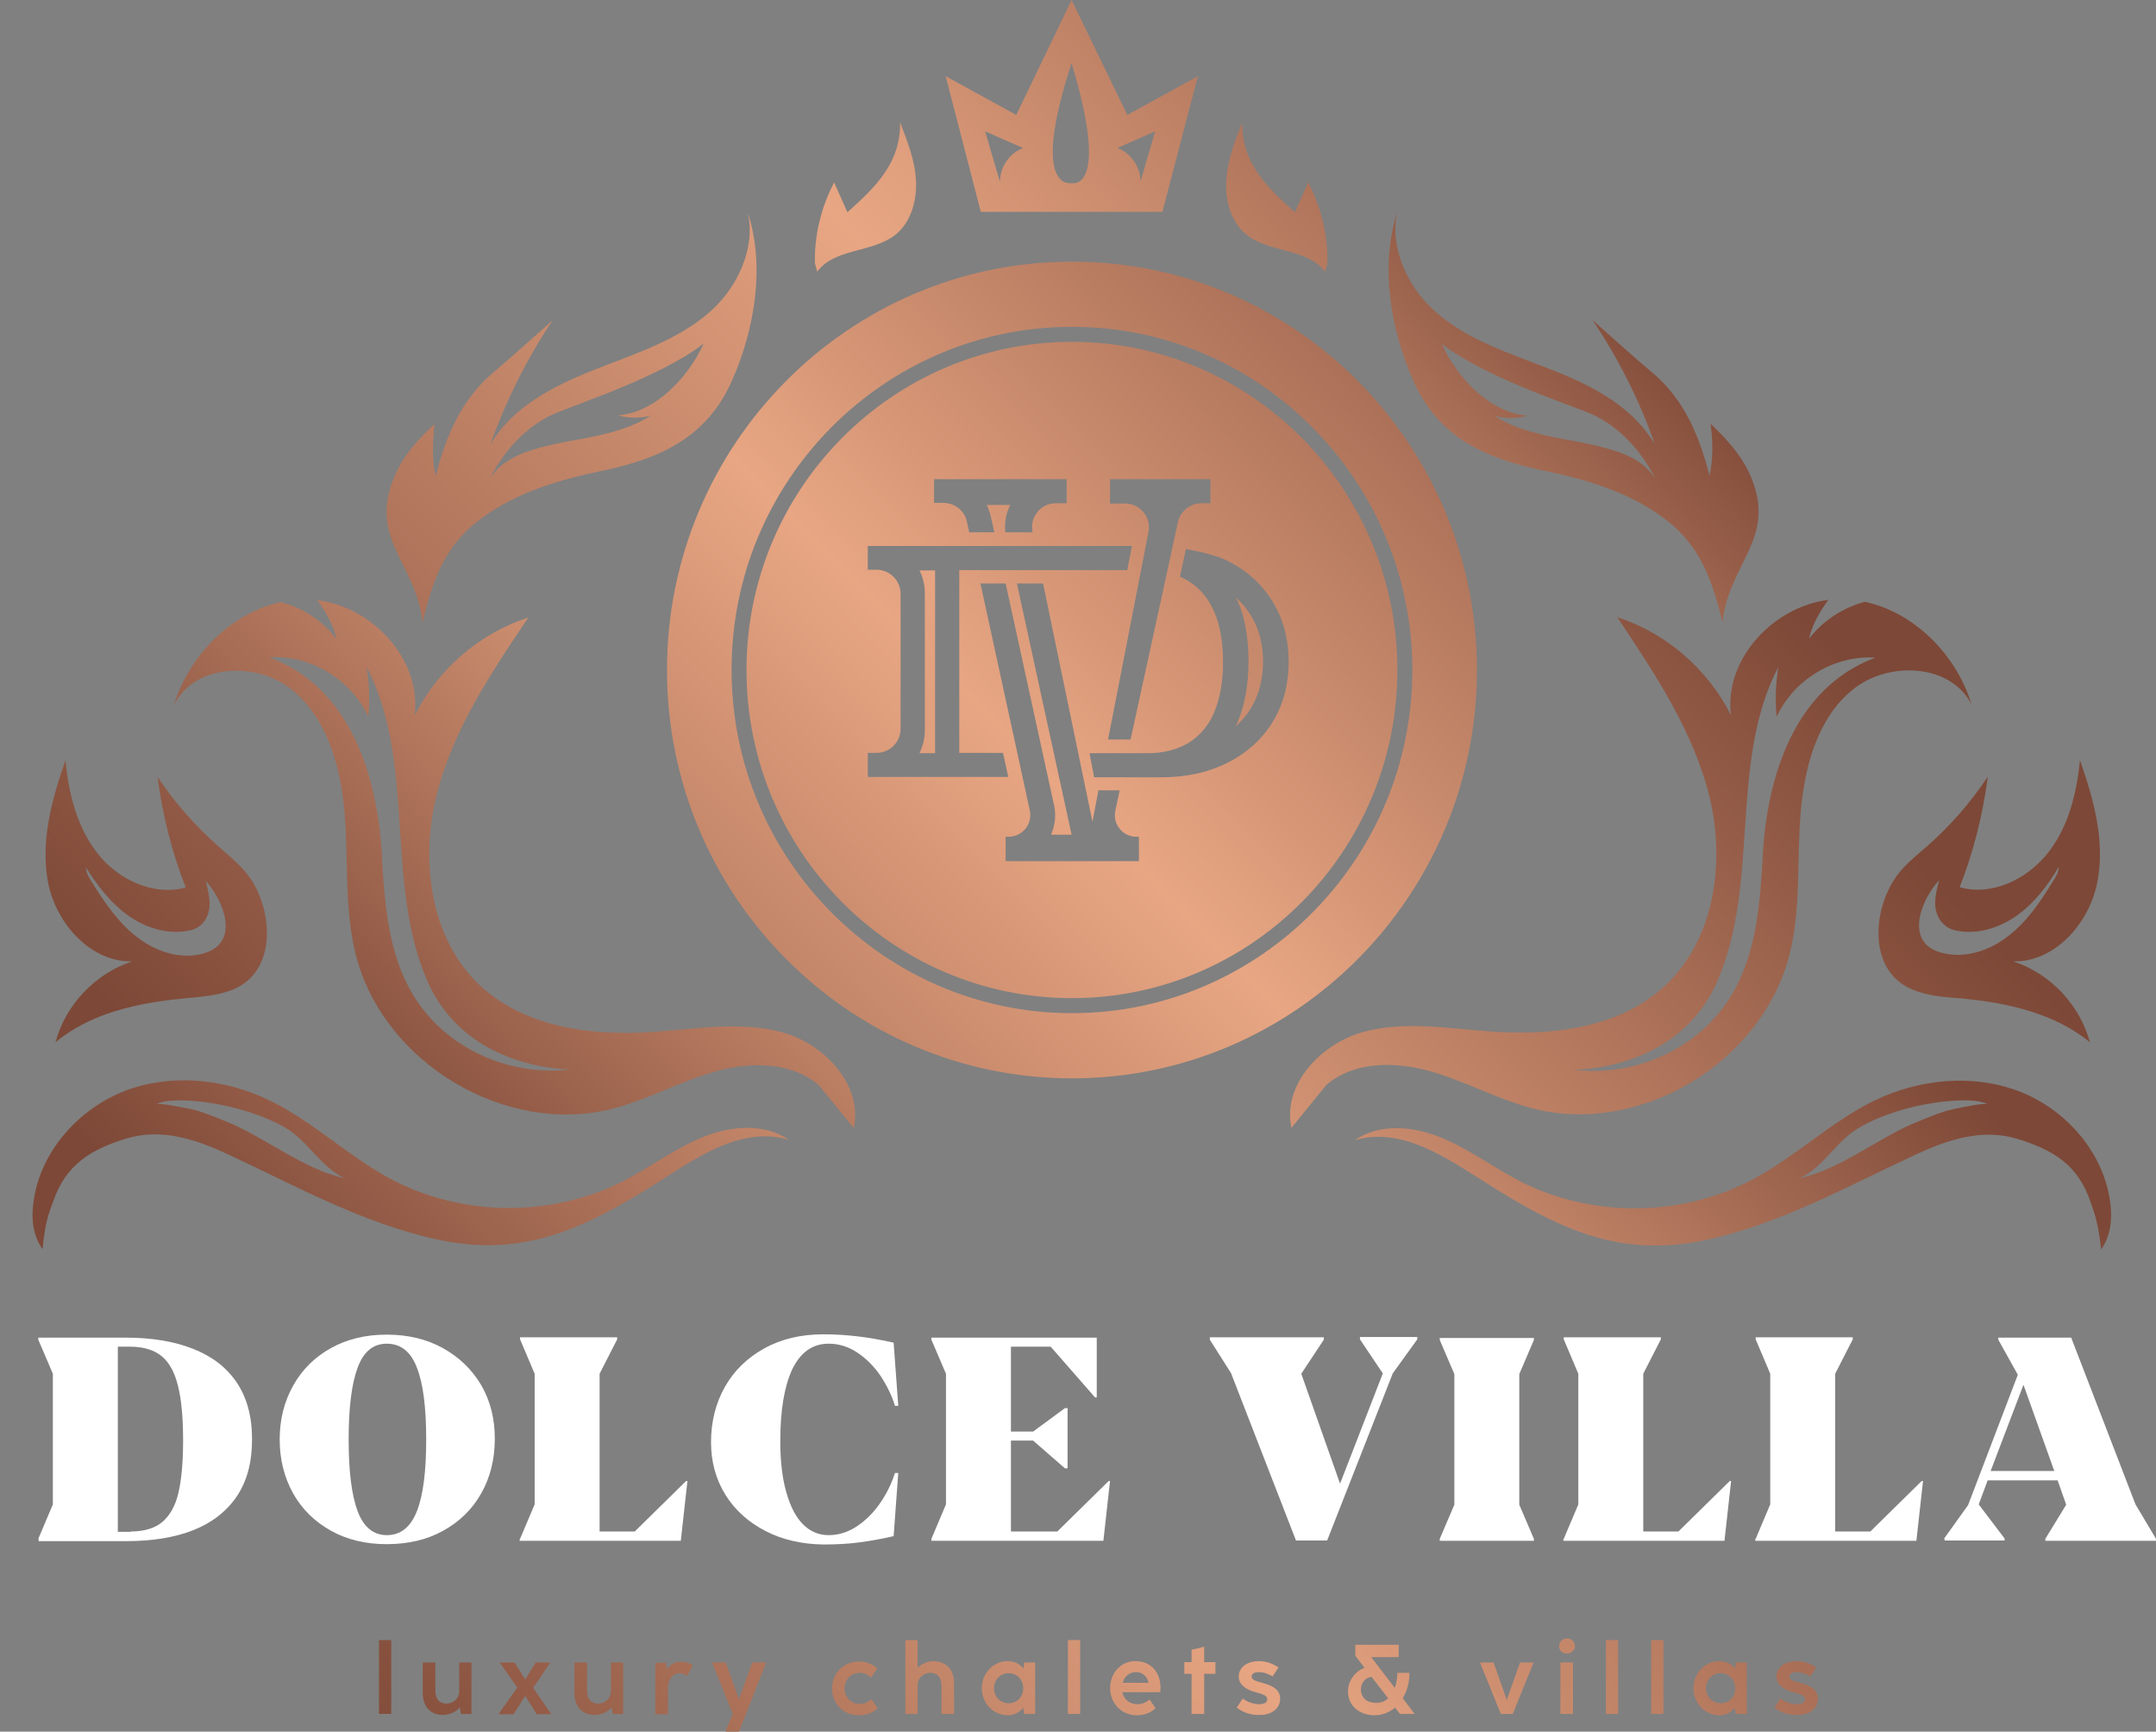<svg width="66" height="53" viewBox="0 0 66 53" fill="none" xmlns="http://www.w3.org/2000/svg">
<rect x="0" y="0" width="66" height="53" fill="#808080" stroke="none"/>
<path d="M1.172 47.099L1.618 46.045V42.046L1.172 41.003V40.941H3.85C4.642 40.941 5.321 41.054 5.9 41.279C6.478 41.504 6.924 41.842 7.239 42.302C7.553 42.762 7.716 43.345 7.716 44.051C7.716 44.756 7.563 45.329 7.249 45.8C6.934 46.26 6.488 46.608 5.92 46.833C5.352 47.058 4.662 47.17 3.86 47.17H1.182V47.099H1.172ZM4.002 46.874C4.418 46.874 4.753 46.771 4.976 46.577C5.2 46.383 5.372 46.086 5.463 45.687C5.555 45.288 5.605 44.756 5.605 44.092C5.605 43.396 5.555 42.844 5.453 42.435C5.352 42.015 5.189 41.709 4.956 41.514C4.723 41.32 4.398 41.218 3.982 41.218H3.607V46.884H4.002V46.874Z" fill="white"/>
<path d="M10.135 46.853C9.638 46.577 9.252 46.199 8.978 45.718C8.705 45.227 8.562 44.675 8.562 44.061C8.562 43.437 8.705 42.885 8.978 42.404C9.252 41.913 9.638 41.535 10.135 41.259C10.632 40.982 11.2 40.849 11.839 40.849C12.479 40.849 13.047 40.982 13.554 41.259C14.051 41.535 14.447 41.913 14.731 42.394C15.015 42.885 15.147 43.427 15.147 44.041C15.147 44.664 15.005 45.227 14.731 45.708C14.457 46.199 14.061 46.577 13.564 46.853C13.067 47.129 12.489 47.262 11.839 47.262C11.2 47.262 10.632 47.129 10.135 46.853ZM12.763 46.25C12.955 45.759 13.047 45.033 13.047 44.061C13.047 43.079 12.955 42.353 12.763 41.862C12.58 41.371 12.265 41.126 11.839 41.126C11.424 41.126 11.129 41.371 10.947 41.862C10.764 42.353 10.673 43.089 10.673 44.061C10.673 45.033 10.764 45.759 10.947 46.25C11.129 46.741 11.434 46.986 11.839 46.986C12.265 46.986 12.57 46.741 12.763 46.25Z" fill="white"/>
<path d="M15.92 47.099L16.367 46.045V42.046L15.92 40.993V40.931H18.893V40.993L18.355 42.046V46.874H19.431L21.003 45.329H21.044L20.841 47.16H15.91V47.099H15.92Z" fill="white"/>
<path d="M23.44 46.863C22.922 46.597 22.506 46.229 22.212 45.759C21.918 45.288 21.766 44.746 21.766 44.143C21.766 43.519 21.908 42.946 22.192 42.445C22.476 41.944 22.882 41.555 23.399 41.269C23.916 40.982 24.525 40.839 25.205 40.839C25.885 40.839 26.595 40.921 27.356 41.095L27.498 43.028H27.396C27.305 42.721 27.153 42.414 26.96 42.118C26.757 41.821 26.524 41.586 26.25 41.402C25.976 41.218 25.682 41.126 25.367 41.126C24.87 41.126 24.505 41.392 24.251 41.913C24.008 42.435 23.886 43.171 23.886 44.112C23.886 44.715 23.947 45.237 24.069 45.667C24.19 46.096 24.353 46.423 24.576 46.649C24.799 46.874 25.063 46.986 25.367 46.986C25.672 46.986 25.966 46.894 26.24 46.71C26.514 46.526 26.757 46.28 26.95 45.994C27.153 45.697 27.295 45.401 27.396 45.084H27.498L27.356 47.017C26.96 47.109 26.595 47.17 26.28 47.211C25.966 47.252 25.601 47.272 25.205 47.272C24.545 47.262 23.957 47.129 23.44 46.863Z" fill="white"/>
<path d="M28.512 47.099L28.958 46.045V42.046L28.512 41.003V40.941H33.574V42.772H33.523L32.164 41.218H30.947V43.816H31.626L32.6 43.099H32.681V44.941H32.6L31.626 44.092H30.947V46.874H32.367L33.939 45.329H33.98L33.777 47.16H28.512V47.099Z" fill="white"/>
<path d="M37.684 42.026L37.035 41.003V40.931H40.525V41.003L39.835 42.046L41.022 45.411L42.331 42.036L41.631 40.993V40.921H43.386V40.993L42.635 42.036L40.627 47.15H39.673L37.684 42.026Z" fill="white"/>
<path d="M44.074 47.099L44.521 46.055V42.056L44.074 41.013V40.952H46.956V41.013L46.509 42.056V46.055L46.956 47.099V47.16H44.074V47.099Z" fill="white"/>
<path d="M47.87 47.099L48.316 46.045V42.046L47.87 40.993V40.931H50.842V40.993L50.304 42.046V46.874H51.38L52.952 45.329H52.993L52.79 47.16H47.859V47.099H47.87Z" fill="white"/>
<path d="M53.745 47.099L54.191 46.045V42.046L53.745 40.993V40.931H56.717V40.993L56.179 42.046V46.874H57.255L58.827 45.329H58.868L58.665 47.16H53.734V47.099H53.745Z" fill="white"/>
<path d="M59.508 47.099L60.248 46.066L61.77 42.077L61.172 41.003V40.941H63.404L65.372 46.045L66.001 47.099V47.16H62.612V47.099L63.251 46.055L62.988 45.309H60.847L60.573 46.045L61.364 47.088V47.15H59.528V47.099H59.508ZM62.886 45.022L61.943 42.384L60.938 45.022H62.886Z" fill="white"/>
<path d="M32.815 33.005C39.653 33.005 45.213 27.4 45.213 20.507C45.213 13.613 39.653 8.008 32.815 8.008C25.978 8.008 20.418 13.613 20.418 20.507C20.418 27.4 25.978 33.005 32.815 33.005ZM32.815 10.003C38.558 10.003 43.235 14.718 43.235 20.507C43.235 26.295 38.558 31.01 32.815 31.01C27.073 31.01 22.396 26.295 22.396 20.507C22.386 14.718 27.063 10.003 32.815 10.003Z" fill="url(#paint0_linear_603_4613)"/>
<path d="M8.96 21.13C10.046 22.03 10.441 23.524 10.553 24.935C10.665 26.347 10.543 27.789 10.878 29.169C11.689 32.514 15.483 34.795 18.791 33.925C19.866 33.639 20.84 33.087 21.916 32.79C22.981 32.493 24.229 32.493 25.071 33.22L26.136 34.529C26.42 33.22 25.253 31.972 23.975 31.604C22.697 31.246 21.337 31.491 20.008 31.583C18.121 31.716 16.062 31.45 14.682 30.151C13.181 28.74 12.866 26.387 13.353 24.383C13.84 22.378 15.017 20.619 16.173 18.901C14.682 19.381 13.404 20.486 12.694 21.898C12.907 20.189 11.405 18.573 9.711 18.369C9.985 18.737 10.198 19.126 10.309 19.566C9.883 19.003 9.275 18.604 8.595 18.43C7.073 18.758 5.795 20.056 5.328 21.57C5.957 20.312 7.875 20.23 8.96 21.13ZM11.273 21.938C11.324 21.427 11.304 20.916 11.223 20.415C12.744 23.329 11.77 27.001 13.079 30.018C14.296 32.8 17.492 32.729 17.492 32.729C16.214 32.892 14.865 32.534 13.83 31.757C12.004 30.376 11.801 28.3 11.689 26.163C11.557 23.749 10.725 21.038 8.24 20.118C9.498 20.036 10.746 20.793 11.273 21.938Z" fill="url(#paint1_linear_603_4613)"/>
<path d="M1.303 38.231C1.384 37.372 1.506 37.106 1.637 36.748C2.013 35.674 2.733 35.194 3.869 34.846C4.955 34.519 6.01 34.877 6.994 35.337C9.054 36.298 11.154 37.464 13.416 37.945C16.064 38.507 17.931 37.577 20.142 36.186C21.299 35.449 22.699 34.447 24.15 34.887C23.389 34.365 22.364 34.457 21.512 34.805C20.66 35.153 19.919 35.715 19.108 36.135C16.886 37.28 14.096 37.249 11.904 36.053C10.626 35.357 9.551 34.304 8.232 33.67C6.872 33.015 5.249 32.851 3.839 33.383C2.429 33.925 1.272 35.204 1.039 36.697C0.948 37.229 0.988 37.802 1.303 38.231ZM8.739 34.519C9.429 34.917 9.825 35.736 10.555 36.063C9.256 35.776 8.151 34.825 6.923 34.324C6.649 34.212 6.345 34.089 6.051 33.997C5.959 33.976 5.868 33.946 5.787 33.935C5.624 33.905 4.884 33.741 4.793 33.803C5.198 33.516 7.349 33.711 8.739 34.519Z" fill="url(#paint2_linear_603_4613)"/>
<path d="M64.584 36.707C64.35 35.204 63.194 33.925 61.783 33.393C60.373 32.862 58.75 33.025 57.391 33.68C56.082 34.314 55.006 35.367 53.718 36.063C51.527 37.26 48.737 37.29 46.515 36.145C45.703 35.725 44.963 35.163 44.11 34.815C43.258 34.467 42.233 34.375 41.473 34.897C42.923 34.467 44.324 35.47 45.48 36.196C47.692 37.597 49.558 38.517 52.206 37.955C54.479 37.474 56.569 36.298 58.628 35.347C59.612 34.887 60.667 34.529 61.753 34.856C62.889 35.204 63.609 35.674 63.985 36.758C64.107 37.116 64.228 37.382 64.32 38.241C64.634 37.802 64.675 37.229 64.584 36.707ZM60.85 33.803C60.749 33.741 60.008 33.905 59.856 33.935C59.764 33.956 59.673 33.976 59.592 33.997C59.288 34.089 58.993 34.212 58.719 34.324C57.492 34.815 56.386 35.776 55.088 36.063C55.818 35.736 56.203 34.928 56.904 34.519C58.273 33.711 60.424 33.516 60.85 33.803Z" fill="url(#paint3_linear_603_4613)"/>
<path d="M4.052 29.425C2.926 29.783 2.003 30.755 1.699 31.9C2.784 31 4.225 30.693 5.625 30.56C6.132 30.509 6.639 30.479 7.116 30.294C8.435 29.763 8.374 28.024 7.715 26.96C7.451 26.541 7.055 26.234 6.69 25.907C5.98 25.283 5.351 24.567 4.823 23.779C4.975 24.945 5.26 26.081 5.686 27.165C4.702 27.431 3.626 26.93 2.997 26.132C2.358 25.334 2.104 24.291 2.003 23.278C1.577 24.485 1.232 25.774 1.475 27.032C1.729 28.28 2.784 29.456 4.052 29.425ZM3.87 27.983C4.377 28.361 5.016 28.586 5.645 28.505C5.828 28.484 6.02 28.433 6.152 28.31C6.335 28.147 6.416 27.901 6.416 27.666C6.416 27.421 6.355 27.185 6.294 26.96C6.842 27.553 7.319 28.77 6.355 29.139C5.655 29.405 4.844 29.169 4.245 28.719C3.646 28.28 3.21 27.635 2.814 27.001C2.723 26.858 2.632 26.715 2.632 26.551C2.967 27.083 3.362 27.605 3.87 27.983Z" fill="url(#paint4_linear_603_4613)"/>
<path d="M14.784 15.832C15.849 15.055 17.148 14.677 18.426 14.411C20.192 14.043 21.642 13.398 22.413 11.639C23.103 10.074 23.428 8.141 22.89 6.495C23.144 7.569 22.586 8.796 21.734 9.542C20.739 10.422 19.421 10.831 18.183 11.322C16.945 11.813 15.677 12.457 15.007 13.613C15.484 12.273 16.123 10.985 16.915 9.808C16.306 10.34 15.717 10.882 15.099 11.404C14.125 12.222 13.648 13.357 13.333 14.575C13.222 14.053 13.242 13.511 13.303 12.979C12.826 13.419 12.38 13.899 12.116 14.493C11.213 16.467 12.735 17.203 12.938 19.054C13.303 17.469 13.749 16.579 14.784 15.832ZM16.904 12.693C17.493 12.416 20.212 11.557 21.541 10.514C21.084 11.527 20.08 12.621 18.923 12.713C19.248 12.805 19.593 12.805 19.918 12.723C19.177 13.194 18.284 13.347 17.432 13.501C16.955 13.593 16.468 13.695 16.012 13.869C15.687 14.002 15.271 14.216 15.007 14.636C15.068 14.493 15.677 13.265 16.904 12.693Z" fill="url(#paint5_linear_603_4613)"/>
<path d="M52.988 21.887C52.278 20.476 50.999 19.371 49.508 18.891C50.654 20.609 51.831 22.368 52.328 24.373C52.815 26.377 52.501 28.719 50.999 30.141C49.62 31.45 47.56 31.706 45.673 31.573C44.344 31.481 42.985 31.235 41.706 31.593C40.418 31.962 39.251 33.209 39.535 34.519L40.6 33.209C41.443 32.483 42.69 32.483 43.756 32.78C44.821 33.076 45.805 33.629 46.88 33.915C50.188 34.795 53.982 32.514 54.794 29.159C55.129 27.789 55.007 26.336 55.118 24.925C55.23 23.514 55.615 22.01 56.701 21.12C57.786 20.22 59.714 20.302 60.353 21.56C59.887 20.036 58.608 18.747 57.087 18.42C56.417 18.594 55.798 19.003 55.372 19.555C55.483 19.116 55.697 18.727 55.971 18.359C54.276 18.573 52.775 20.179 52.988 21.887ZM54.439 20.415C54.357 20.916 54.337 21.427 54.388 21.938C54.915 20.793 56.163 20.046 57.411 20.128C54.936 21.049 54.094 23.759 53.962 26.173C53.85 28.3 53.647 30.387 51.821 31.767C50.786 32.545 49.447 32.903 48.159 32.739C48.159 32.739 51.365 32.81 52.572 30.029C53.891 27.001 52.917 23.329 54.439 20.415Z" fill="url(#paint6_linear_603_4613)"/>
<path d="M58.985 25.907C58.61 26.234 58.214 26.541 57.961 26.96C57.301 28.024 57.24 29.763 58.559 30.294C59.036 30.489 59.543 30.52 60.05 30.56C61.45 30.693 62.891 31.01 63.977 31.9C63.662 30.744 62.749 29.783 61.623 29.425C62.891 29.456 63.946 28.28 64.2 27.022C64.453 25.764 64.098 24.475 63.672 23.268C63.571 24.291 63.317 25.324 62.678 26.122C62.039 26.919 60.974 27.431 59.989 27.155C60.416 26.07 60.7 24.925 60.852 23.769C60.324 24.567 59.695 25.283 58.985 25.907ZM60.02 28.505C60.649 28.586 61.288 28.361 61.795 27.983C62.303 27.605 62.698 27.083 63.023 26.531C63.023 26.694 62.932 26.848 62.84 26.981C62.445 27.625 62.019 28.259 61.41 28.699C60.811 29.149 60 29.374 59.3 29.118C58.336 28.75 58.813 27.533 59.361 26.94C59.3 27.175 59.239 27.41 59.239 27.645C59.239 27.891 59.33 28.136 59.502 28.29C59.645 28.433 59.837 28.484 60.02 28.505Z" fill="url(#paint7_linear_603_4613)"/>
<path d="M47.241 14.401C48.529 14.666 49.818 15.045 50.883 15.822C51.907 16.569 52.354 17.469 52.729 19.044C52.932 17.193 54.454 16.456 53.551 14.482C53.277 13.899 52.841 13.419 52.364 12.969C52.435 13.501 52.445 14.043 52.334 14.564C52.019 13.337 51.552 12.212 50.568 11.394C49.95 10.872 49.351 10.33 48.752 9.798C49.544 10.974 50.193 12.263 50.66 13.603C49.99 12.447 48.722 11.793 47.484 11.312C46.246 10.821 44.928 10.422 43.933 9.532C43.081 8.786 42.523 7.548 42.777 6.484C42.239 8.131 42.564 10.064 43.254 11.629C44.025 13.398 45.475 14.032 47.241 14.401ZM48.763 12.693C49.99 13.265 50.599 14.493 50.67 14.646C50.396 14.227 49.99 14.002 49.665 13.879C49.209 13.705 48.722 13.603 48.245 13.511C47.383 13.347 46.49 13.204 45.76 12.733C46.084 12.815 46.429 12.815 46.754 12.723C45.597 12.631 44.583 11.537 44.136 10.524C45.455 11.557 48.174 12.427 48.763 12.693Z" fill="url(#paint8_linear_603_4613)"/>
<path d="M35.584 6.484L36.67 2.332L34.509 3.518L32.804 0L31.11 3.518L28.949 2.332L30.025 6.484H35.584ZM35.361 4.019C35.209 4.531 35.067 5.042 34.915 5.554C34.915 5.114 34.61 4.674 34.204 4.531C34.59 4.357 34.975 4.193 35.361 4.019ZM32.804 1.933C34.002 5.901 32.804 5.605 32.804 5.605C32.804 5.605 31.506 5.891 32.804 1.933ZM31.323 4.531C30.897 4.684 30.603 5.124 30.613 5.574C30.461 5.052 30.309 4.541 30.157 4.019C30.542 4.193 30.927 4.357 31.323 4.531Z" fill="url(#paint9_linear_603_4613)"/>
<path d="M27.392 7.2C27.879 6.822 28.071 6.157 28.041 5.533C28.011 4.909 27.777 4.326 27.554 3.743C27.574 4.95 26.844 5.697 25.941 6.495C25.738 6.034 25.738 6.034 25.535 5.584C25.139 6.341 24.926 7.2 24.947 8.059L25.018 8.315C25.535 7.599 26.681 7.742 27.392 7.2Z" fill="url(#paint10_linear_603_4613)"/>
<path d="M38.18 7.2C38.88 7.742 40.026 7.599 40.564 8.315L40.635 8.059C40.655 7.2 40.442 6.341 40.046 5.584C39.843 6.045 39.843 6.045 39.641 6.495C38.737 5.697 38.007 4.95 38.027 3.743C37.804 4.316 37.571 4.909 37.54 5.533C37.5 6.157 37.693 6.822 38.18 7.2Z" fill="url(#paint11_linear_603_4613)"/>
<path d="M37.824 22.235C38.007 22.071 38.159 21.887 38.291 21.683C38.534 21.274 38.666 20.793 38.666 20.251C38.666 19.719 38.544 19.238 38.291 18.839C38.169 18.635 38.017 18.451 37.834 18.287C37.855 18.328 37.875 18.369 37.895 18.41C38.118 18.921 38.22 19.545 38.22 20.251C38.22 20.946 38.108 21.57 37.895 22.082C37.875 22.133 37.855 22.184 37.824 22.235Z" fill="url(#paint12_linear_603_4613)"/>
<path d="M32.814 30.55C38.303 30.55 42.777 26.05 42.777 20.506C42.777 14.973 38.313 10.463 32.814 10.463C27.326 10.463 22.852 14.963 22.852 20.506C22.852 26.05 27.316 30.55 32.814 30.55ZM34.853 26.357H30.785V25.61H30.887C31.079 25.61 31.262 25.518 31.394 25.365C31.516 25.211 31.566 25.007 31.526 24.812L30.014 17.858H30.785L32.266 24.639C32.337 24.945 32.297 25.262 32.175 25.549H32.804L31.13 17.858H31.931L33.443 25.15L33.626 24.189H34.275L34.143 24.812C34.103 25.007 34.143 25.201 34.275 25.365C34.397 25.518 34.579 25.61 34.782 25.61H34.864V26.357H34.853ZM38.962 18.42C39.287 18.952 39.449 19.566 39.449 20.251C39.449 20.946 39.287 21.56 38.962 22.092C38.638 22.624 38.171 23.043 37.593 23.34C37.004 23.636 36.324 23.79 35.563 23.79H33.494L33.352 23.053H35.137C35.624 23.053 36.04 22.941 36.385 22.736C36.73 22.521 37.004 22.204 37.177 21.785C37.349 21.366 37.44 20.854 37.44 20.261C37.44 19.658 37.349 19.146 37.177 18.737C36.994 18.318 36.73 18.001 36.385 17.786C36.304 17.735 36.223 17.694 36.121 17.653L36.304 16.804C36.7 16.876 37.227 16.988 37.593 17.172C38.181 17.469 38.638 17.888 38.962 18.42ZM33.971 14.666H37.055V15.403H36.771C36.436 15.403 36.132 15.648 36.061 15.976L34.61 22.634H33.92L35.158 16.282C35.198 16.068 35.148 15.843 35.005 15.679C34.864 15.505 34.661 15.413 34.448 15.413H33.981V14.666H33.971ZM28.584 14.666H32.652V15.403H32.317C32.094 15.403 31.891 15.505 31.759 15.669C31.617 15.843 31.566 16.058 31.607 16.272V16.293H30.775C30.744 15.996 30.795 15.71 30.927 15.454H30.207C30.258 15.567 30.298 15.679 30.329 15.802L30.44 16.293H29.669L29.598 15.965C29.527 15.628 29.223 15.393 28.888 15.393H28.594V14.666H28.584ZM26.565 23.043H26.839C27.234 23.043 27.569 22.716 27.569 22.307V18.175C27.569 17.776 27.244 17.438 26.839 17.438H26.565V16.712H34.651L34.508 17.448H29.365V23.043H30.704L30.866 23.779H26.565V23.043V23.043Z" fill="url(#paint13_linear_603_4613)"/>
<path d="M28.311 18.144V22.358C28.311 22.603 28.25 22.838 28.148 23.053H28.625V17.459H28.148C28.25 17.663 28.311 17.898 28.311 18.144Z" fill="url(#paint14_linear_603_4613)"/>
<path d="M11.602 52.458V50.198H11.977V52.458H11.602Z" fill="url(#paint15_linear_603_4613)"/>
<path d="M14.047 50.883H14.433V52.458H14.108L14.078 52.253C13.966 52.397 13.753 52.489 13.56 52.489C13.185 52.489 12.941 52.243 12.941 51.814V50.883H13.327V51.752C13.327 52.008 13.459 52.141 13.672 52.141C13.885 52.141 14.057 51.977 14.057 51.762V50.883H14.047Z" fill="url(#paint16_linear_603_4613)"/>
<path d="M15.266 52.458L15.834 51.65L15.296 50.883H15.753L16.077 51.404L16.402 50.883H16.848L16.321 51.66L16.879 52.468H16.432L16.077 51.906L15.722 52.468H15.266V52.458Z" fill="url(#paint17_linear_603_4613)"/>
<path d="M18.692 50.883H19.077V52.458H18.753L18.722 52.253C18.611 52.397 18.398 52.489 18.205 52.489C17.829 52.489 17.586 52.243 17.586 51.814V50.883H17.971V51.752C17.971 52.008 18.103 52.141 18.316 52.141C18.529 52.141 18.702 51.977 18.702 51.762V50.883H18.692Z" fill="url(#paint18_linear_603_4613)"/>
<path d="M21.209 50.975L21.036 51.292C20.955 51.241 20.874 51.21 20.793 51.21C20.62 51.21 20.458 51.374 20.448 51.64V52.468H20.062V50.893H20.387L20.418 51.108C20.499 50.955 20.651 50.862 20.834 50.862C20.965 50.852 21.097 50.893 21.209 50.975Z" fill="url(#paint19_linear_603_4613)"/>
<path d="M22.207 53L22.43 52.458L21.801 50.883H22.217L22.622 52.008L23.028 50.883H23.454L22.622 53H22.207V53Z" fill="url(#paint20_linear_603_4613)"/>
<path d="M25.469 51.681C25.469 51.22 25.824 50.852 26.291 50.852C26.524 50.852 26.717 50.944 26.859 51.067L26.666 51.343C26.564 51.251 26.453 51.2 26.311 51.2C26.057 51.2 25.854 51.404 25.854 51.681C25.854 51.957 26.067 52.151 26.311 52.151C26.463 52.151 26.575 52.1 26.676 52.008L26.869 52.284C26.727 52.417 26.534 52.499 26.301 52.499C25.814 52.509 25.469 52.131 25.469 51.681Z" fill="url(#paint21_linear_603_4613)"/>
<path d="M29.206 51.527V52.458H28.821V51.589C28.821 51.333 28.689 51.2 28.476 51.2C28.263 51.2 28.09 51.364 28.09 51.578V52.458H27.715V50.198H28.09V51.047C28.212 50.924 28.405 50.842 28.577 50.842C28.963 50.852 29.206 51.098 29.206 51.527Z" fill="url(#paint22_linear_603_4613)"/>
<path d="M31.353 50.883H31.688V52.458H31.353L31.323 52.274C31.211 52.407 31.049 52.499 30.846 52.499C30.41 52.499 30.055 52.131 30.055 51.67C30.055 51.21 30.41 50.842 30.846 50.842C31.059 50.842 31.221 50.934 31.333 51.067L31.353 50.883ZM31.323 51.67C31.323 51.404 31.12 51.21 30.876 51.21C30.633 51.21 30.43 51.404 30.43 51.67C30.43 51.936 30.623 52.131 30.876 52.131C31.13 52.131 31.323 51.947 31.323 51.67Z" fill="url(#paint23_linear_603_4613)"/>
<path d="M32.691 52.458V50.198H33.067V52.458H32.691Z" fill="url(#paint24_linear_603_4613)"/>
<path d="M34.36 51.803C34.41 52.028 34.593 52.161 34.816 52.161C34.968 52.161 35.09 52.1 35.192 52.018L35.374 52.284C35.232 52.417 35.039 52.499 34.796 52.499C34.329 52.499 33.984 52.131 33.984 51.67C33.984 51.21 34.309 50.842 34.755 50.842C35.242 50.842 35.526 51.19 35.526 51.66C35.526 51.701 35.526 51.742 35.516 51.793H34.36V51.803ZM34.37 51.507H35.161C35.111 51.302 34.979 51.179 34.776 51.179C34.573 51.179 34.421 51.302 34.37 51.507Z" fill="url(#paint25_linear_603_4613)"/>
<path d="M36.477 52.458V51.231H36.254V50.873H36.477V50.494L36.863 50.402V50.873H37.208V51.231H36.863V52.458H36.477Z" fill="url(#paint26_linear_603_4613)"/>
<path d="M37.859 52.264L38.042 51.987C38.164 52.08 38.367 52.161 38.549 52.161C38.701 52.161 38.793 52.11 38.793 52.008C38.793 51.906 38.701 51.865 38.438 51.793C38.154 51.721 37.92 51.568 37.92 51.312C37.92 51.057 38.143 50.842 38.549 50.842C38.742 50.842 38.965 50.913 39.138 51.036L38.955 51.312C38.854 51.241 38.681 51.179 38.539 51.179C38.387 51.179 38.316 51.231 38.316 51.312C38.316 51.394 38.387 51.445 38.641 51.507C38.955 51.589 39.188 51.711 39.188 51.998C39.188 52.284 38.935 52.489 38.569 52.489C38.275 52.499 38.042 52.407 37.859 52.264Z" fill="url(#paint27_linear_603_4613)"/>
<path d="M43.305 52.458H42.858L42.706 52.264C42.534 52.407 42.321 52.499 42.077 52.499C41.631 52.499 41.266 52.223 41.266 51.763C41.266 51.456 41.468 51.159 41.773 51.047L41.489 50.678V50.341H42.818V50.719H41.976L42.696 51.66C42.747 51.527 42.777 51.364 42.777 51.2H43.142C43.153 51.486 43.072 51.763 42.94 51.977L43.305 52.458ZM42.493 51.977L41.986 51.323C41.783 51.343 41.661 51.527 41.661 51.701C41.661 51.987 41.874 52.12 42.118 52.12C42.28 52.12 42.402 52.069 42.493 51.977Z" fill="url(#paint28_linear_603_4613)"/>
<path d="M45.944 52.458L45.305 50.883H45.721L46.126 52.028L46.532 50.883H46.948L46.309 52.458H45.944Z" fill="url(#paint29_linear_603_4613)"/>
<path d="M47.727 50.382C47.727 50.269 47.818 50.147 47.97 50.147C48.112 50.147 48.214 50.259 48.214 50.382C48.214 50.494 48.122 50.607 47.97 50.607C47.818 50.617 47.727 50.504 47.727 50.382ZM47.767 52.458V50.883H48.153V52.458H47.767Z" fill="url(#paint30_linear_603_4613)"/>
<path d="M49.16 52.458V50.198H49.535V52.458H49.16Z" fill="url(#paint31_linear_603_4613)"/>
<path d="M50.547 52.458V50.198H50.922V52.458H50.547Z" fill="url(#paint32_linear_603_4613)"/>
<path d="M53.138 50.883H53.473V52.458H53.138L53.108 52.274C52.996 52.407 52.834 52.499 52.631 52.499C52.195 52.499 51.84 52.131 51.84 51.67C51.84 51.21 52.195 50.842 52.631 50.842C52.844 50.842 53.007 50.934 53.118 51.067L53.138 50.883ZM53.118 51.67C53.118 51.404 52.915 51.21 52.672 51.21C52.428 51.21 52.225 51.404 52.225 51.67C52.225 51.936 52.418 52.131 52.672 52.131C52.925 52.131 53.118 51.947 53.118 51.67Z" fill="url(#paint33_linear_603_4613)"/>
<path d="M54.32 52.264L54.503 51.987C54.625 52.08 54.828 52.161 55.01 52.161C55.162 52.161 55.254 52.11 55.254 52.008C55.254 51.906 55.162 51.865 54.899 51.793C54.614 51.721 54.381 51.568 54.381 51.312C54.381 51.057 54.604 50.842 55.01 50.842C55.203 50.842 55.426 50.913 55.599 51.036L55.416 51.312C55.315 51.241 55.142 51.179 55 51.179C54.848 51.179 54.777 51.231 54.777 51.312C54.777 51.394 54.848 51.445 55.102 51.507C55.416 51.589 55.649 51.711 55.649 51.998C55.649 52.284 55.396 52.489 55.031 52.489C54.746 52.499 54.503 52.407 54.32 52.264Z" fill="url(#paint34_linear_603_4613)"/>
<defs>
<linearGradient id="paint0_linear_603_4613" x1="10.729" y1="42.77" x2="49.968" y2="3.847" gradientUnits="userSpaceOnUse">
<stop stop-color="#7D4837"/>
<stop offset="0.517" stop-color="#E8A683"/>
<stop offset="1" stop-color="#7D4837"/>
</linearGradient>
<linearGradient id="paint1_linear_603_4613" x1="9.612" y1="33.822" x2="37.711" y2="5.95" gradientUnits="userSpaceOnUse">
<stop stop-color="#7D4837"/>
<stop offset="0.517" stop-color="#E8A683"/>
<stop offset="1" stop-color="#7D4837"/>
</linearGradient>
<linearGradient id="paint2_linear_603_4613" x1="7.793" y1="40.095" x2="39.487" y2="8.657" gradientUnits="userSpaceOnUse">
<stop stop-color="#7D4837"/>
<stop offset="0.517" stop-color="#E8A683"/>
<stop offset="1" stop-color="#7D4837"/>
</linearGradient>
<linearGradient id="paint3_linear_603_4613" x1="29.707" y1="59.94" x2="58.39" y2="31.488" gradientUnits="userSpaceOnUse">
<stop stop-color="#7D4837"/>
<stop offset="0.517" stop-color="#E8A683"/>
<stop offset="1" stop-color="#7D4837"/>
</linearGradient>
<linearGradient id="paint4_linear_603_4613" x1="2.019" y1="29.433" x2="44.702" y2="-12.905" gradientUnits="userSpaceOnUse">
<stop stop-color="#7D4837"/>
<stop offset="0.517" stop-color="#E8A683"/>
<stop offset="1" stop-color="#7D4837"/>
</linearGradient>
<linearGradient id="paint5_linear_603_4613" x1="1.682" y1="28.825" x2="48.442" y2="-17.558" gradientUnits="userSpaceOnUse">
<stop stop-color="#7D4837"/>
<stop offset="0.517" stop-color="#E8A683"/>
<stop offset="1" stop-color="#7D4837"/>
</linearGradient>
<linearGradient id="paint6_linear_603_4613" x1="16.386" y1="60.693" x2="56.843" y2="20.562" gradientUnits="userSpaceOnUse">
<stop stop-color="#7D4837"/>
<stop offset="0.517" stop-color="#E8A683"/>
<stop offset="1" stop-color="#7D4837"/>
</linearGradient>
<linearGradient id="paint7_linear_603_4613" x1="16.439" y1="74.184" x2="61.629" y2="29.359" gradientUnits="userSpaceOnUse">
<stop stop-color="#7D4837"/>
<stop offset="0.517" stop-color="#E8A683"/>
<stop offset="1" stop-color="#7D4837"/>
</linearGradient>
<linearGradient id="paint8_linear_603_4613" x1="26.278" y1="34.42" x2="51.15" y2="9.748" gradientUnits="userSpaceOnUse">
<stop stop-color="#7D4837"/>
<stop offset="0.517" stop-color="#E8A683"/>
<stop offset="1" stop-color="#7D4837"/>
</linearGradient>
<linearGradient id="paint9_linear_603_4613" x1="6.89" y1="29.996" x2="46.48" y2="-9.275" gradientUnits="userSpaceOnUse">
<stop stop-color="#7D4837"/>
<stop offset="0.517" stop-color="#E8A683"/>
<stop offset="1" stop-color="#7D4837"/>
</linearGradient>
<linearGradient id="paint10_linear_603_4613" x1="-0.642" y1="33.721" x2="51.158" y2="-17.661" gradientUnits="userSpaceOnUse">
<stop stop-color="#7D4837"/>
<stop offset="0.517" stop-color="#E8A683"/>
<stop offset="1" stop-color="#7D4837"/>
</linearGradient>
<linearGradient id="paint11_linear_603_4613" x1="11.763" y1="33.785" x2="48.486" y2="-2.642" gradientUnits="userSpaceOnUse">
<stop stop-color="#7D4837"/>
<stop offset="0.517" stop-color="#E8A683"/>
<stop offset="1" stop-color="#7D4837"/>
</linearGradient>
<linearGradient id="paint12_linear_603_4613" x1="-9.88" y1="68.365" x2="63.085" y2="-4.011" gradientUnits="userSpaceOnUse">
<stop stop-color="#7D4837"/>
<stop offset="0.517" stop-color="#E8A683"/>
<stop offset="1" stop-color="#7D4837"/>
</linearGradient>
<linearGradient id="paint13_linear_603_4613" x1="10.728" y1="42.77" x2="49.967" y2="3.847" gradientUnits="userSpaceOnUse">
<stop stop-color="#7D4837"/>
<stop offset="0.517" stop-color="#E8A683"/>
<stop offset="1" stop-color="#7D4837"/>
</linearGradient>
<linearGradient id="paint14_linear_603_4613" x1="-11.445" y1="60.41" x2="70.217" y2="-20.593" gradientUnits="userSpaceOnUse">
<stop stop-color="#7D4837"/>
<stop offset="0.517" stop-color="#E8A683"/>
<stop offset="1" stop-color="#7D4837"/>
</linearGradient>
<linearGradient id="paint15_linear_603_4613" x1="8.766" y1="54.377" x2="80.961" y2="-17.235" gradientUnits="userSpaceOnUse">
<stop stop-color="#7D4837"/>
<stop offset="0.517" stop-color="#E8A683"/>
<stop offset="1" stop-color="#7D4837"/>
</linearGradient>
<linearGradient id="paint16_linear_603_4613" x1="10.506" y1="54.872" x2="54.432" y2="11.3" gradientUnits="userSpaceOnUse">
<stop stop-color="#7D4837"/>
<stop offset="0.517" stop-color="#E8A683"/>
<stop offset="1" stop-color="#7D4837"/>
</linearGradient>
<linearGradient id="paint17_linear_603_4613" x1="11.008" y1="56.784" x2="55.509" y2="12.642" gradientUnits="userSpaceOnUse">
<stop stop-color="#7D4837"/>
<stop offset="0.517" stop-color="#E8A683"/>
<stop offset="1" stop-color="#7D4837"/>
</linearGradient>
<linearGradient id="paint18_linear_603_4613" x1="11.629" y1="58.42" x2="55.555" y2="14.848" gradientUnits="userSpaceOnUse">
<stop stop-color="#7D4837"/>
<stop offset="0.517" stop-color="#E8A683"/>
<stop offset="1" stop-color="#7D4837"/>
</linearGradient>
<linearGradient id="paint19_linear_603_4613" x1="11.184" y1="60.833" x2="59.198" y2="13.206" gradientUnits="userSpaceOnUse">
<stop stop-color="#7D4837"/>
<stop offset="0.517" stop-color="#E8A683"/>
<stop offset="1" stop-color="#7D4837"/>
</linearGradient>
<linearGradient id="paint20_linear_603_4613" x1="10.647" y1="63.587" x2="62.453" y2="12.198" gradientUnits="userSpaceOnUse">
<stop stop-color="#7D4837"/>
<stop offset="0.517" stop-color="#E8A683"/>
<stop offset="1" stop-color="#7D4837"/>
</linearGradient>
<linearGradient id="paint21_linear_603_4613" x1="14.08" y1="63.988" x2="56.287" y2="22.122" gradientUnits="userSpaceOnUse">
<stop stop-color="#7D4837"/>
<stop offset="0.517" stop-color="#E8A683"/>
<stop offset="1" stop-color="#7D4837"/>
</linearGradient>
<linearGradient id="paint22_linear_603_4613" x1="13.874" y1="66.035" x2="57.808" y2="22.455" gradientUnits="userSpaceOnUse">
<stop stop-color="#7D4837"/>
<stop offset="0.517" stop-color="#E8A683"/>
<stop offset="1" stop-color="#7D4837"/>
</linearGradient>
<linearGradient id="paint23_linear_603_4613" x1="15.471" y1="67.417" x2="57.563" y2="25.664" gradientUnits="userSpaceOnUse">
<stop stop-color="#7D4837"/>
<stop offset="0.517" stop-color="#E8A683"/>
<stop offset="1" stop-color="#7D4837"/>
</linearGradient>
<linearGradient id="paint24_linear_603_4613" x1="3.587" y1="80.867" x2="75.78" y2="9.256" gradientUnits="userSpaceOnUse">
<stop stop-color="#7D4837"/>
<stop offset="0.517" stop-color="#E8A683"/>
<stop offset="1" stop-color="#7D4837"/>
</linearGradient>
<linearGradient id="paint25_linear_603_4613" x1="17.063" y1="69.556" x2="57.681" y2="29.266" gradientUnits="userSpaceOnUse">
<stop stop-color="#7D4837"/>
<stop offset="0.517" stop-color="#E8A683"/>
<stop offset="1" stop-color="#7D4837"/>
</linearGradient>
<linearGradient id="paint26_linear_603_4613" x1="9.096" y1="79.273" x2="67.52" y2="21.321" gradientUnits="userSpaceOnUse">
<stop stop-color="#7D4837"/>
<stop offset="0.517" stop-color="#E8A683"/>
<stop offset="1" stop-color="#7D4837"/>
</linearGradient>
<linearGradient id="paint27_linear_603_4613" x1="16.549" y1="73.855" x2="60.435" y2="30.322" gradientUnits="userSpaceOnUse">
<stop stop-color="#7D4837"/>
<stop offset="0.517" stop-color="#E8A683"/>
<stop offset="1" stop-color="#7D4837"/>
</linearGradient>
<linearGradient id="paint28_linear_603_4613" x1="16.655" y1="77.362" x2="62.036" y2="32.347" gradientUnits="userSpaceOnUse">
<stop stop-color="#7D4837"/>
<stop offset="0.517" stop-color="#E8A683"/>
<stop offset="1" stop-color="#7D4837"/>
</linearGradient>
<linearGradient id="paint29_linear_603_4613" x1="17.22" y1="80.492" x2="62.632" y2="35.446" gradientUnits="userSpaceOnUse">
<stop stop-color="#7D4837"/>
<stop offset="0.517" stop-color="#E8A683"/>
<stop offset="1" stop-color="#7D4837"/>
</linearGradient>
<linearGradient id="paint30_linear_603_4613" x1="0.865" y1="98.833" x2="71.586" y2="28.683" gradientUnits="userSpaceOnUse">
<stop stop-color="#7D4837"/>
<stop offset="0.517" stop-color="#E8A683"/>
<stop offset="1" stop-color="#7D4837"/>
</linearGradient>
<linearGradient id="paint31_linear_603_4613" x1="-0.45" y1="101.543" x2="71.743" y2="29.933" gradientUnits="userSpaceOnUse">
<stop stop-color="#7D4837"/>
<stop offset="0.517" stop-color="#E8A683"/>
<stop offset="1" stop-color="#7D4837"/>
</linearGradient>
<linearGradient id="paint32_linear_603_4613" x1="-0.795" y1="103.287" x2="71.397" y2="31.675" gradientUnits="userSpaceOnUse">
<stop stop-color="#7D4837"/>
<stop offset="0.517" stop-color="#E8A683"/>
<stop offset="1" stop-color="#7D4837"/>
</linearGradient>
<linearGradient id="paint33_linear_603_4613" x1="21.441" y1="83.364" x2="63.533" y2="41.611" gradientUnits="userSpaceOnUse">
<stop stop-color="#7D4837"/>
<stop offset="0.517" stop-color="#E8A683"/>
<stop offset="1" stop-color="#7D4837"/>
</linearGradient>
<linearGradient id="paint34_linear_603_4613" x1="20.546" y1="86.425" x2="64.432" y2="42.892" gradientUnits="userSpaceOnUse">
<stop stop-color="#7D4837"/>
<stop offset="0.517" stop-color="#E8A683"/>
<stop offset="1" stop-color="#7D4837"/>
</linearGradient>
</defs>
</svg>
